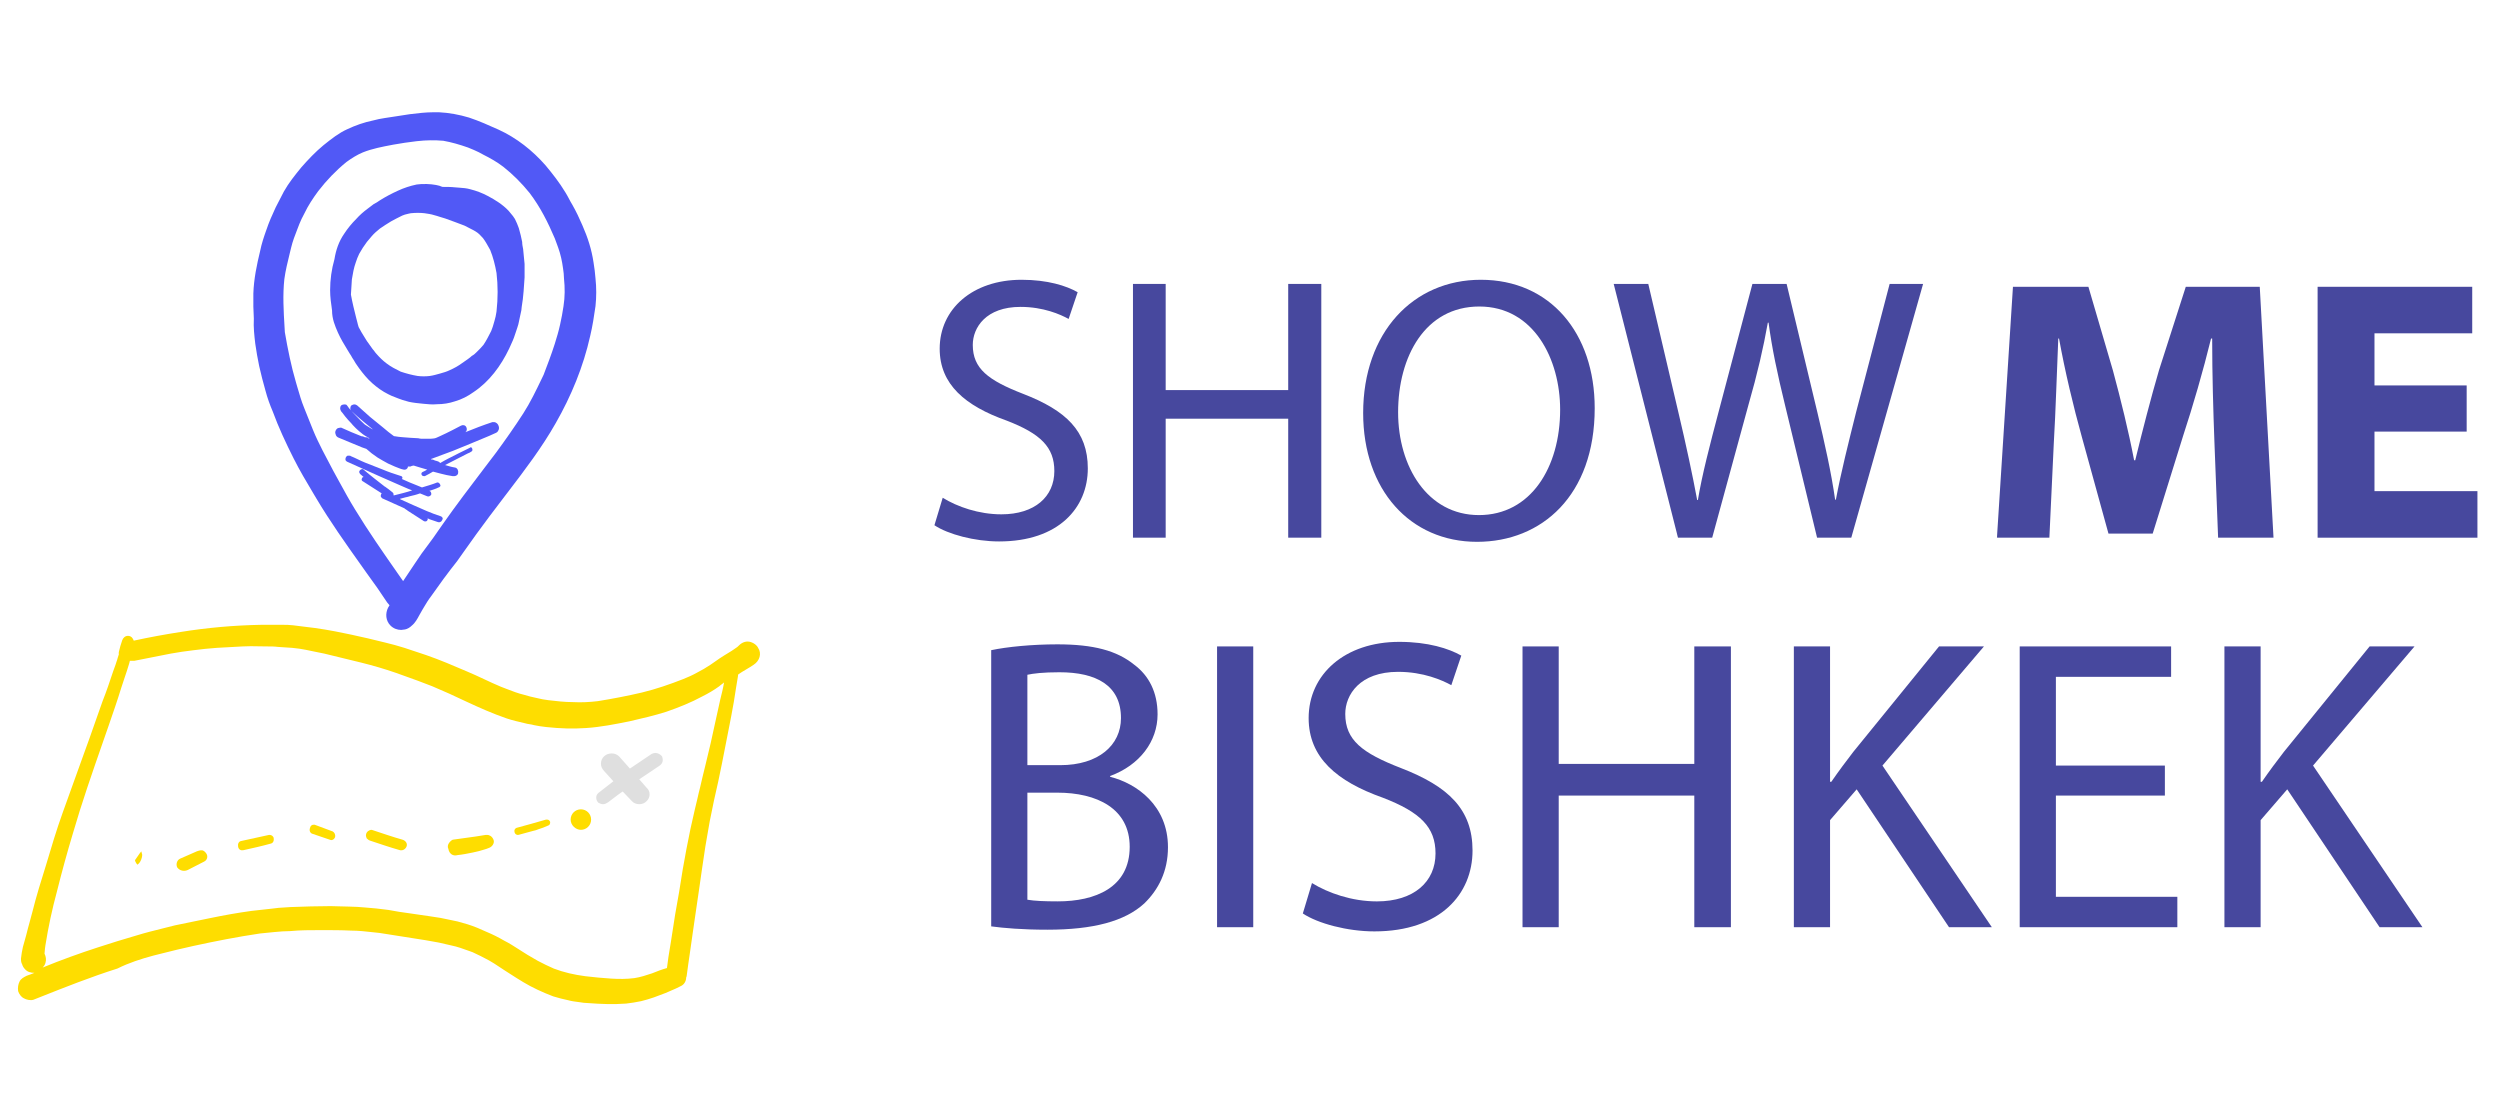 <svg width="144" height="63" viewBox="0 0 144 63" fill="none" xmlns="http://www.w3.org/2000/svg">
<path fill-rule="evenodd" clip-rule="evenodd" d="M9.225 54.944C9.097 54.976 8.968 55.008 8.839 55.041C8.12 55.234 7.429 55.456 6.766 55.787C5.225 56.276 3.756 56.859 2.27 57.449C2.156 57.494 2.042 57.54 1.928 57.585C1.762 57.64 1.513 57.585 1.375 57.502C1.209 57.419 1.099 57.253 1.044 57.087C1.016 56.894 1.044 56.7 1.127 56.534C1.209 56.368 1.375 56.285 1.541 56.202C1.707 56.147 1.845 56.092 1.983 56.036C1.762 56.036 1.569 55.981 1.431 55.815C1.348 55.732 1.292 55.621 1.265 55.511C1.249 55.495 1.242 55.488 1.239 55.48C1.237 55.474 1.237 55.467 1.237 55.456C1.209 55.373 1.209 55.29 1.209 55.207C1.237 54.986 1.265 54.764 1.32 54.543C1.348 54.432 1.382 54.315 1.417 54.197C1.451 54.08 1.486 53.962 1.513 53.852C1.576 53.588 1.646 53.333 1.716 53.082C1.77 52.885 1.824 52.691 1.873 52.497C2.094 51.612 2.37 50.727 2.647 49.842C2.951 48.819 3.255 47.796 3.614 46.801L3.614 46.801C4.029 45.639 4.444 44.478 4.858 43.344C5.065 42.789 5.262 42.224 5.461 41.655C5.608 41.233 5.756 40.809 5.909 40.386C6.13 39.833 6.323 39.252 6.517 38.672C6.538 38.608 6.563 38.539 6.59 38.469C6.632 38.356 6.676 38.237 6.71 38.118C6.738 38.049 6.759 37.973 6.779 37.897C6.8 37.821 6.821 37.745 6.849 37.676C6.831 37.64 6.836 37.616 6.842 37.589C6.845 37.573 6.849 37.557 6.849 37.538V37.538C6.904 37.316 6.959 37.095 7.042 36.874C7.097 36.736 7.208 36.625 7.374 36.625C7.484 36.625 7.595 36.681 7.65 36.791C7.664 36.805 7.671 36.826 7.678 36.846C7.685 36.867 7.692 36.888 7.705 36.902C8.59 36.708 9.502 36.542 10.387 36.404C11.935 36.155 13.483 36.017 15.058 35.989H15.805H16.247C16.468 35.989 16.662 35.989 16.883 36.017L17.546 36.1C18.32 36.183 19.122 36.321 19.896 36.487C20.14 36.533 20.375 36.587 20.607 36.64C20.796 36.684 20.982 36.726 21.167 36.764C21.527 36.846 21.858 36.929 22.19 37.012L22.19 37.012C22.549 37.095 22.936 37.206 23.296 37.317L24.54 37.731C25.341 38.008 26.115 38.34 26.889 38.672C27.221 38.81 27.546 38.962 27.871 39.114C28.195 39.266 28.52 39.418 28.852 39.556C28.953 39.594 29.053 39.633 29.155 39.673C29.497 39.806 29.844 39.941 30.206 40.026C30.418 40.097 30.648 40.147 30.865 40.194C30.904 40.203 30.943 40.212 30.98 40.22C31.153 40.269 31.347 40.296 31.524 40.321C31.546 40.324 31.567 40.327 31.589 40.331C32.059 40.386 32.528 40.441 32.998 40.441C33.496 40.469 33.966 40.441 34.436 40.386C35.293 40.248 36.15 40.082 36.979 39.888C37.781 39.694 38.582 39.418 39.356 39.114C39.633 39.003 39.881 38.893 40.13 38.754C40.407 38.616 40.683 38.45 40.932 38.284C41.024 38.223 41.116 38.158 41.209 38.092C41.368 37.979 41.532 37.864 41.706 37.759C41.766 37.721 41.829 37.683 41.892 37.645C42.061 37.543 42.236 37.437 42.397 37.317C42.452 37.289 42.507 37.234 42.563 37.178C42.756 36.985 43.005 36.902 43.254 36.985C43.42 37.04 43.586 37.151 43.668 37.317C43.889 37.648 43.751 38.063 43.42 38.284C43.281 38.381 43.129 38.471 42.977 38.561C42.825 38.651 42.673 38.741 42.535 38.837C42.507 38.865 42.507 38.92 42.507 38.948C42.493 39.059 42.473 39.169 42.452 39.28C42.431 39.39 42.411 39.501 42.397 39.612C42.314 40.165 42.231 40.69 42.12 41.243C42.079 41.437 42.044 41.623 42.01 41.81C41.975 41.996 41.941 42.183 41.899 42.377C41.844 42.639 41.796 42.895 41.747 43.151C41.699 43.407 41.651 43.662 41.595 43.925C41.457 44.644 41.291 45.391 41.125 46.11C41.042 46.496 40.959 46.911 40.877 47.325L40.877 47.326C40.835 47.561 40.794 47.803 40.752 48.045C40.711 48.287 40.669 48.529 40.628 48.764C40.6 48.985 40.566 49.2 40.531 49.414C40.496 49.628 40.462 49.843 40.434 50.064L40.268 51.225C40.218 51.593 40.161 51.967 40.104 52.344C40.037 52.788 39.969 53.237 39.909 53.686C39.858 54.068 39.801 54.456 39.744 54.847C39.677 55.305 39.609 55.767 39.55 56.23C39.55 56.244 39.543 56.258 39.536 56.271C39.529 56.285 39.522 56.299 39.522 56.313C39.522 56.506 39.411 56.7 39.245 56.783C39.043 56.894 38.84 56.98 38.637 57.066C38.536 57.109 38.435 57.152 38.333 57.198L37.67 57.447C37.421 57.529 37.172 57.612 36.924 57.668C36.647 57.723 36.343 57.778 36.067 57.806C35.348 57.861 34.602 57.834 33.883 57.778C33.717 57.778 33.523 57.751 33.358 57.723H33.358C33.136 57.695 32.915 57.668 32.722 57.612C32.446 57.557 32.141 57.474 31.865 57.391C31.561 57.281 31.257 57.142 30.953 57.004C30.395 56.748 29.876 56.414 29.363 56.084C29.267 56.022 29.17 55.96 29.073 55.898C28.972 55.834 28.87 55.766 28.769 55.698C28.566 55.563 28.364 55.428 28.161 55.317C27.857 55.151 27.525 54.986 27.221 54.847C27.153 54.823 27.085 54.798 27.016 54.773C26.689 54.654 26.347 54.529 26.005 54.46C25.88 54.432 25.763 54.405 25.645 54.377C25.528 54.35 25.41 54.322 25.286 54.294C25.162 54.267 25.03 54.246 24.899 54.225C24.768 54.204 24.637 54.184 24.512 54.156C23.656 54.018 22.771 53.88 21.887 53.742L21.886 53.741C21.748 53.727 21.61 53.712 21.471 53.696C21.057 53.65 20.642 53.603 20.227 53.603C19.647 53.575 19.067 53.575 18.486 53.575C17.878 53.575 17.297 53.575 16.717 53.631C16.413 53.631 16.109 53.658 15.805 53.686L14.975 53.769C13.676 53.962 12.405 54.211 11.133 54.488C10.489 54.626 9.863 54.783 9.225 54.944ZM2.619 55.456C2.592 55.566 2.536 55.649 2.453 55.732C3.531 55.29 4.609 54.903 5.632 54.571C6.379 54.322 7.125 54.101 7.871 53.88C8.369 53.726 8.879 53.6 9.394 53.472C9.623 53.415 9.853 53.358 10.083 53.299C10.415 53.23 10.753 53.161 11.092 53.091C11.43 53.022 11.769 52.953 12.101 52.884C12.902 52.718 13.676 52.58 14.478 52.469C14.685 52.442 14.893 52.421 15.1 52.4C15.307 52.38 15.514 52.359 15.722 52.331C15.943 52.294 16.164 52.282 16.385 52.27C16.496 52.263 16.606 52.257 16.717 52.248L16.796 52.245C17.542 52.219 18.264 52.193 19.011 52.193H19.067C19.246 52.193 19.419 52.2 19.592 52.207C19.765 52.214 19.937 52.22 20.117 52.22C20.421 52.22 20.753 52.248 21.084 52.276C21.482 52.301 21.858 52.348 22.251 52.397C22.295 52.403 22.339 52.408 22.384 52.414C22.798 52.497 23.185 52.552 23.6 52.608C23.793 52.635 23.98 52.663 24.167 52.691C24.353 52.718 24.54 52.746 24.733 52.773C24.838 52.791 24.94 52.806 25.041 52.82C25.26 52.852 25.474 52.883 25.701 52.939C25.811 52.967 25.922 52.988 26.032 53.008C26.143 53.029 26.253 53.05 26.364 53.078L26.945 53.244C27.304 53.354 27.691 53.52 28.05 53.686C28.382 53.824 28.714 53.99 29.046 54.184C29.327 54.324 29.608 54.505 29.872 54.674C29.92 54.705 29.967 54.735 30.013 54.764C30.268 54.935 30.508 55.072 30.756 55.215C30.829 55.258 30.904 55.3 30.98 55.345C31.285 55.511 31.588 55.649 31.893 55.787V55.788C32.473 56.009 33.081 56.147 33.717 56.23C34.215 56.285 34.712 56.34 35.21 56.368C35.652 56.396 36.094 56.396 36.537 56.34C36.896 56.285 37.228 56.175 37.559 56.064H37.559C37.836 55.953 38.112 55.843 38.416 55.76C38.465 55.325 38.534 54.911 38.606 54.481C38.617 54.419 38.627 54.357 38.637 54.294C38.72 53.742 38.803 53.217 38.886 52.691L38.886 52.691C39.052 51.806 39.19 50.949 39.328 50.064C39.467 49.289 39.605 48.515 39.771 47.741C39.854 47.354 39.937 46.994 40.02 46.635V46.635C40.075 46.428 40.123 46.213 40.172 45.999C40.22 45.785 40.268 45.57 40.324 45.363C40.42 44.934 40.524 44.513 40.628 44.091C40.731 43.669 40.835 43.248 40.932 42.819C41.029 42.404 41.118 41.983 41.208 41.561C41.298 41.139 41.388 40.718 41.485 40.303C41.568 39.971 41.651 39.639 41.706 39.307C41.664 39.349 41.616 39.383 41.568 39.418C41.519 39.453 41.471 39.487 41.429 39.529C41.125 39.75 40.794 39.943 40.462 40.109C39.798 40.469 39.107 40.745 38.389 40.994C37.698 41.215 36.979 41.381 36.26 41.547C35.431 41.713 34.602 41.879 33.772 41.934C32.998 41.989 32.252 41.962 31.478 41.879C31.454 41.876 31.429 41.873 31.404 41.87C31.202 41.845 30.981 41.818 30.759 41.768C30.676 41.741 30.587 41.727 30.497 41.713C30.407 41.699 30.317 41.685 30.234 41.658C29.875 41.575 29.515 41.492 29.184 41.381C28.382 41.105 27.636 40.773 26.862 40.413C26.226 40.109 25.562 39.805 24.899 39.529C24.352 39.31 23.788 39.108 23.233 38.91C23.087 38.858 22.942 38.806 22.798 38.754C22.163 38.533 21.499 38.34 20.836 38.174C20.476 38.091 20.117 38.001 19.758 37.911C19.398 37.821 19.039 37.731 18.68 37.648C18.5 37.607 18.32 37.572 18.14 37.538C17.961 37.503 17.781 37.469 17.602 37.427C17.375 37.377 17.126 37.349 16.896 37.324C16.873 37.322 16.85 37.319 16.828 37.316C16.689 37.303 16.551 37.296 16.413 37.289C16.275 37.282 16.137 37.275 15.998 37.261C15.805 37.234 15.584 37.234 15.363 37.234C15.217 37.234 15.069 37.23 14.918 37.228C14.611 37.221 14.296 37.215 13.98 37.234L12.488 37.316C12.045 37.344 11.575 37.4 11.133 37.455C10.691 37.51 10.276 37.565 9.834 37.648C9.488 37.718 9.136 37.787 8.783 37.856C8.431 37.925 8.079 37.994 7.733 38.063H7.484C7.47 38.091 7.464 38.125 7.457 38.16C7.45 38.194 7.443 38.229 7.429 38.257C7.35 38.526 7.262 38.786 7.175 39.042C7.11 39.233 7.046 39.422 6.987 39.611C6.766 40.331 6.517 41.049 6.268 41.768C6.155 42.095 6.041 42.422 5.927 42.748C5.318 44.496 4.707 46.247 4.195 48.017C3.863 49.123 3.559 50.23 3.283 51.336C3.006 52.359 2.785 53.382 2.619 54.432C2.619 54.46 2.612 54.495 2.605 54.529C2.598 54.564 2.592 54.599 2.592 54.626C2.592 54.681 2.585 54.73 2.578 54.778C2.571 54.827 2.564 54.875 2.564 54.93C2.647 55.096 2.674 55.29 2.619 55.456Z" fill="#FEDD00"/>
<path fill-rule="evenodd" clip-rule="evenodd" d="M8.107 49.566C8.115 49.55 8.122 49.535 8.129 49.522C8.159 49.436 8.188 49.35 8.188 49.293V49.208C8.188 49.193 8.181 49.179 8.173 49.165C8.166 49.151 8.159 49.136 8.159 49.122C8.159 49.093 8.159 49.065 8.129 49.036C8.129 49.065 8.099 49.093 8.069 49.122L8.069 49.122C8.025 49.193 7.973 49.265 7.921 49.336C7.869 49.408 7.817 49.479 7.772 49.55C7.772 49.565 7.78 49.579 7.787 49.593C7.795 49.608 7.802 49.622 7.802 49.636C7.802 49.65 7.81 49.658 7.817 49.665C7.824 49.672 7.832 49.679 7.832 49.693C7.862 49.75 7.891 49.779 7.921 49.807L7.921 49.807L8.01 49.722C8.055 49.678 8.083 49.618 8.107 49.566Z" fill="#FEDD00"/>
<path fill-rule="evenodd" clip-rule="evenodd" d="M34.734 46.322C34.853 46.322 34.943 46.265 35.032 46.209C35.301 46.012 35.569 45.787 35.867 45.59C36.046 45.787 36.225 45.956 36.404 46.153C36.612 46.378 37.03 46.378 37.238 46.153C37.358 46.04 37.417 45.9 37.417 45.759C37.417 45.59 37.358 45.478 37.238 45.365C37.089 45.197 36.97 45.056 36.821 44.888C37.209 44.634 37.566 44.381 37.954 44.128C38.043 44.072 38.133 43.988 38.163 43.875C38.192 43.763 38.163 43.65 38.133 43.566C38.043 43.453 37.894 43.369 37.745 43.369C37.686 43.369 37.596 43.397 37.536 43.425C37.119 43.706 36.702 43.988 36.284 44.269C36.076 44.044 35.867 43.791 35.658 43.566C35.539 43.453 35.39 43.397 35.241 43.397C35.062 43.397 34.913 43.453 34.794 43.566C34.675 43.678 34.615 43.819 34.615 43.988C34.615 44.157 34.675 44.269 34.794 44.409C34.973 44.606 35.152 44.803 35.331 45C35.032 45.225 34.764 45.45 34.466 45.675C34.287 45.815 34.317 46.096 34.466 46.237C34.526 46.265 34.615 46.322 34.734 46.322Z" fill="#DFDFDF"/>
<path fill-rule="evenodd" clip-rule="evenodd" d="M10.809 50.114C11.123 49.944 11.436 49.802 11.749 49.632C11.937 49.546 12 49.319 11.874 49.149C11.812 49.064 11.749 49.007 11.655 48.978C11.624 48.978 11.592 48.978 11.561 48.978C11.498 48.978 11.436 49.007 11.342 49.035C11.028 49.177 10.684 49.319 10.371 49.461C10.183 49.546 10.12 49.802 10.214 49.972C10.371 50.171 10.621 50.199 10.809 50.114Z" fill="#FEDD00"/>
<path fill-rule="evenodd" clip-rule="evenodd" d="M14.02 48.971C14.546 48.854 15.072 48.737 15.598 48.591C15.737 48.561 15.792 48.415 15.764 48.269C15.737 48.151 15.626 48.093 15.543 48.093C15.515 48.093 15.515 48.093 15.488 48.093C14.961 48.21 14.435 48.327 13.881 48.444C13.743 48.474 13.687 48.62 13.715 48.766C13.743 48.942 13.881 49.001 14.02 48.971Z" fill="#FEDD00"/>
<path fill-rule="evenodd" clip-rule="evenodd" d="M17.987 48.023C18.336 48.153 18.685 48.25 19.035 48.38C19.142 48.413 19.249 48.348 19.303 48.218C19.33 48.088 19.276 47.958 19.169 47.893C18.82 47.763 18.471 47.633 18.122 47.503C18.095 47.503 18.095 47.503 18.068 47.503C17.96 47.503 17.88 47.568 17.853 47.698C17.799 47.86 17.88 47.99 17.987 48.023Z" fill="#FEDD00"/>
<path fill-rule="evenodd" clip-rule="evenodd" d="M21.32 48.422C21.896 48.612 22.443 48.802 23.018 48.965C23.191 49.019 23.364 48.91 23.421 48.748C23.479 48.585 23.364 48.422 23.191 48.368C22.615 48.205 22.069 48.015 21.493 47.825C21.464 47.825 21.435 47.798 21.407 47.798C21.263 47.798 21.119 47.906 21.09 48.042C21.061 48.123 21.09 48.205 21.119 48.286C21.176 48.34 21.234 48.395 21.32 48.422Z" fill="#FEDD00"/>
<path fill-rule="evenodd" clip-rule="evenodd" d="M26.031 49.224C26.148 49.284 26.236 49.284 26.353 49.254C26.646 49.224 26.939 49.165 27.232 49.105C27.35 49.075 27.496 49.046 27.613 49.016C27.789 48.956 27.965 48.927 28.17 48.837C28.346 48.778 28.492 48.569 28.434 48.391C28.404 48.301 28.346 48.212 28.258 48.152C28.199 48.123 28.141 48.093 28.082 48.093C28.053 48.093 28.024 48.093 27.965 48.093C27.789 48.123 27.584 48.152 27.408 48.182C26.969 48.242 26.558 48.301 26.119 48.361C26.031 48.361 25.914 48.48 25.855 48.569C25.797 48.658 25.767 48.778 25.826 48.897C25.855 49.075 25.943 49.165 26.031 49.224Z" fill="#FEDD00"/>
<path fill-rule="evenodd" clip-rule="evenodd" d="M29.873 48.087C30.141 48.004 30.409 47.95 30.677 47.867C30.797 47.84 30.916 47.812 31.035 47.757C31.214 47.702 31.363 47.647 31.541 47.565C31.601 47.538 31.631 47.538 31.661 47.483C31.69 47.428 31.69 47.4 31.69 47.345C31.661 47.263 31.601 47.208 31.512 47.208C31.482 47.208 31.482 47.208 31.452 47.208C31.184 47.29 30.886 47.373 30.588 47.455C30.32 47.538 30.052 47.593 29.784 47.675C29.664 47.702 29.605 47.812 29.635 47.922C29.664 48.059 29.784 48.114 29.873 48.087Z" fill="#FEDD00"/>
<path fill-rule="evenodd" clip-rule="evenodd" d="M33.459 47.798C33.786 47.798 34.048 47.536 34.048 47.208C34.048 46.88 33.786 46.617 33.459 46.617C33.131 46.617 32.869 46.88 32.869 47.208C32.869 47.536 33.164 47.798 33.459 47.798Z" fill="#FEDD00"/>
<path fill-rule="evenodd" clip-rule="evenodd" d="M14.928 21.082C14.844 20.665 14.76 20.219 14.704 19.802C14.649 19.328 14.593 18.855 14.621 18.354C14.621 18.243 14.614 18.124 14.607 18.006C14.6 17.888 14.593 17.769 14.593 17.658V16.906C14.621 16.071 14.788 15.264 14.984 14.456C15.067 14.039 15.207 13.621 15.347 13.231C15.486 12.814 15.681 12.368 15.877 11.95C15.961 11.797 16.037 11.644 16.114 11.491C16.191 11.338 16.268 11.185 16.351 11.032C16.631 10.531 16.994 10.085 17.356 9.64V9.64C17.747 9.194 18.166 8.749 18.64 8.359C18.653 8.349 18.665 8.339 18.677 8.33C19.085 8.004 19.521 7.656 20.008 7.44C20.483 7.218 20.957 7.05 21.488 6.939V6.939C21.711 6.883 21.934 6.828 22.158 6.8C22.395 6.758 22.639 6.723 22.884 6.689C23.128 6.654 23.372 6.619 23.609 6.577C24.056 6.521 24.53 6.466 24.977 6.466H25.284C25.87 6.494 26.457 6.605 27.015 6.772C27.601 6.967 28.16 7.218 28.718 7.468C29.751 7.941 30.672 8.665 31.426 9.528C31.844 10.03 32.235 10.531 32.57 11.088C32.64 11.199 32.703 11.317 32.766 11.435C32.828 11.554 32.891 11.672 32.961 11.784C33.184 12.173 33.38 12.591 33.547 12.981C33.854 13.677 34.078 14.373 34.189 15.124C34.245 15.431 34.273 15.737 34.301 16.043C34.357 16.572 34.357 17.101 34.301 17.63C34.217 18.215 34.133 18.772 33.994 19.356C33.603 21.11 32.905 22.809 32.012 24.368C31.214 25.779 30.227 27.073 29.246 28.357C29.163 28.466 29.08 28.574 28.997 28.683C28.467 29.379 27.936 30.075 27.434 30.771C27.308 30.952 27.183 31.126 27.057 31.3C26.931 31.474 26.806 31.648 26.68 31.829C26.457 32.163 26.206 32.497 25.954 32.804C25.678 33.158 25.416 33.526 25.158 33.888C25.051 34.038 24.944 34.188 24.838 34.335C24.675 34.543 24.552 34.751 24.418 34.975C24.391 35.021 24.363 35.067 24.335 35.114C24.276 35.208 24.221 35.309 24.166 35.411C24.042 35.643 23.915 35.878 23.721 36.033C23.609 36.145 23.47 36.228 23.33 36.256C23.288 36.256 23.253 36.263 23.219 36.27C23.184 36.277 23.149 36.284 23.107 36.284C22.884 36.284 22.66 36.2 22.493 36.033C22.214 35.755 22.186 35.337 22.353 35.003C22.367 34.975 22.381 34.954 22.395 34.934C22.409 34.913 22.423 34.892 22.437 34.864C22.409 34.836 22.388 34.808 22.367 34.78C22.346 34.752 22.325 34.725 22.297 34.697C21.934 34.14 21.544 33.583 21.153 33.054C21.029 32.88 20.905 32.705 20.781 32.53C19.896 31.284 19.005 30.029 18.222 28.711C18.169 28.621 18.115 28.532 18.061 28.441C17.663 27.774 17.254 27.087 16.91 26.4C16.463 25.509 16.044 24.618 15.709 23.7C15.542 23.31 15.402 22.92 15.291 22.502C15.151 22.029 15.039 21.556 14.928 21.082ZM16.683 14.617C16.567 15.092 16.446 15.582 16.379 16.071C16.279 16.992 16.336 17.936 16.389 18.822C16.395 18.927 16.401 19.03 16.407 19.134C16.575 20.108 16.77 21.082 17.049 22.029C17.075 22.116 17.1 22.204 17.126 22.293C17.242 22.694 17.364 23.118 17.524 23.505L18.026 24.758C18.194 25.175 18.389 25.565 18.585 25.955C18.682 26.149 18.787 26.345 18.892 26.539C18.996 26.734 19.101 26.929 19.199 27.124C19.317 27.336 19.433 27.548 19.548 27.76C19.842 28.298 20.134 28.832 20.455 29.351C21.216 30.6 22.042 31.785 22.876 32.98C22.99 33.144 23.104 33.308 23.219 33.472L23.889 32.469C24.14 32.08 24.419 31.69 24.698 31.328C24.873 31.101 25.038 30.863 25.205 30.62C25.304 30.477 25.404 30.332 25.508 30.187C26.279 29.087 27.103 28.005 27.924 26.926C28.143 26.639 28.361 26.353 28.578 26.066C29.109 25.342 29.639 24.59 30.142 23.811C30.545 23.183 30.88 22.487 31.208 21.804C31.243 21.73 31.279 21.657 31.314 21.584C31.537 20.999 31.761 20.414 31.956 19.802V19.802C32.068 19.44 32.179 19.078 32.263 18.688C32.347 18.326 32.403 17.992 32.459 17.63C32.542 17.101 32.542 16.572 32.486 16.043C32.486 15.848 32.459 15.653 32.431 15.459H32.431C32.375 15.041 32.291 14.651 32.151 14.261C32.124 14.178 32.089 14.087 32.054 13.997C32.019 13.906 31.984 13.816 31.956 13.732C31.565 12.814 31.119 11.923 30.505 11.115C30.281 10.837 30.03 10.559 29.779 10.308C29.527 10.057 29.276 9.835 28.997 9.612C28.634 9.333 28.243 9.111 27.852 8.916C27.657 8.804 27.49 8.721 27.294 8.637C27.238 8.61 27.183 8.589 27.127 8.568C27.071 8.547 27.015 8.526 26.959 8.498C26.485 8.331 26.01 8.192 25.535 8.108C25.284 8.081 25.033 8.081 24.782 8.081C24.526 8.081 24.294 8.104 24.042 8.129C24.019 8.132 23.996 8.134 23.972 8.136C23.526 8.192 23.107 8.248 22.66 8.331C22.636 8.336 22.611 8.34 22.587 8.345C22.023 8.452 21.437 8.563 20.902 8.777C20.567 8.916 20.26 9.111 19.953 9.333C19.338 9.835 18.808 10.391 18.333 11.004C18.026 11.422 17.747 11.839 17.524 12.312C17.412 12.507 17.328 12.702 17.245 12.897C17.206 12.999 17.167 13.1 17.127 13.202C16.992 13.547 16.856 13.896 16.77 14.261C16.742 14.379 16.713 14.498 16.683 14.617Z" fill="#5159F6"/>
<path fill-rule="evenodd" clip-rule="evenodd" d="M20.038 20.193C19.828 19.85 19.625 19.518 19.46 19.147C19.293 18.761 19.126 18.375 19.126 17.879C19.07 17.493 19.015 17.107 19.015 16.721C19.015 16.114 19.098 15.508 19.265 14.928C19.349 14.405 19.516 13.908 19.823 13.467C20.018 13.164 20.269 12.861 20.519 12.612C20.715 12.392 20.937 12.199 21.16 12.033C21.216 11.992 21.279 11.944 21.341 11.896C21.404 11.847 21.467 11.799 21.523 11.758C21.634 11.703 21.773 11.62 21.885 11.537C22.191 11.344 22.553 11.151 22.916 10.986C23.278 10.82 23.612 10.71 24.003 10.627C24.17 10.6 24.337 10.6 24.504 10.6H24.588C24.755 10.6 24.95 10.627 25.117 10.655C25.256 10.682 25.368 10.71 25.479 10.765C25.73 10.765 25.981 10.765 26.232 10.793C26.304 10.799 26.375 10.804 26.445 10.809C26.67 10.825 26.883 10.84 27.095 10.903C27.43 10.986 27.792 11.123 28.099 11.289C28.517 11.509 28.962 11.785 29.297 12.144C29.338 12.199 29.38 12.247 29.422 12.295C29.464 12.344 29.506 12.392 29.547 12.447C29.561 12.475 29.582 12.502 29.603 12.53C29.624 12.557 29.645 12.585 29.659 12.612C29.743 12.778 29.826 12.971 29.882 13.136C29.896 13.205 29.917 13.274 29.938 13.343C29.959 13.412 29.979 13.481 29.993 13.55C30.007 13.619 30.021 13.681 30.035 13.743C30.049 13.805 30.063 13.867 30.077 13.936C30.077 14.074 30.105 14.211 30.133 14.349L30.133 14.35C30.147 14.488 30.16 14.632 30.174 14.777C30.188 14.922 30.202 15.066 30.216 15.204V15.976C30.202 16.114 30.195 16.245 30.188 16.376C30.181 16.507 30.174 16.638 30.16 16.776C30.133 17.079 30.105 17.382 30.049 17.686C30.049 17.796 30.021 17.934 29.993 18.044C29.965 18.182 29.938 18.32 29.91 18.43C29.906 18.45 29.902 18.469 29.898 18.49C29.873 18.614 29.846 18.753 29.798 18.871C29.77 18.94 29.75 19.009 29.729 19.078C29.708 19.147 29.687 19.216 29.659 19.285C29.593 19.502 29.493 19.719 29.399 19.922C29.373 19.977 29.348 20.032 29.325 20.085C28.851 21.077 28.182 21.987 27.263 22.594C26.956 22.814 26.594 23.007 26.204 23.117C25.869 23.228 25.535 23.283 25.173 23.283C24.907 23.309 24.666 23.285 24.403 23.259C24.39 23.258 24.377 23.257 24.365 23.255C24.086 23.228 23.807 23.2 23.557 23.145C23.522 23.135 23.486 23.125 23.45 23.115C23.283 23.069 23.104 23.02 22.944 22.952C22.878 22.924 22.814 22.9 22.748 22.875C22.619 22.826 22.488 22.777 22.358 22.704C22.024 22.539 21.718 22.318 21.439 22.07C21.16 21.822 20.91 21.518 20.687 21.215C20.654 21.167 20.622 21.121 20.59 21.076C20.512 20.967 20.439 20.863 20.38 20.746C20.324 20.664 20.269 20.581 20.213 20.471C20.199 20.457 20.192 20.443 20.185 20.429C20.178 20.415 20.171 20.402 20.157 20.388C20.117 20.322 20.078 20.257 20.038 20.193ZM20.491 15.121C20.38 15.425 20.324 15.756 20.269 16.087C20.255 16.238 20.248 16.383 20.241 16.528C20.234 16.672 20.227 16.817 20.213 16.969C20.297 17.438 20.408 17.879 20.519 18.32C20.544 18.403 20.562 18.482 20.581 18.557C20.604 18.656 20.627 18.75 20.659 18.844C20.759 19.043 20.875 19.228 20.994 19.42C21.04 19.493 21.086 19.567 21.132 19.643C21.188 19.726 21.244 19.802 21.3 19.878C21.355 19.954 21.411 20.029 21.467 20.112C21.509 20.154 21.543 20.202 21.578 20.25C21.613 20.298 21.648 20.346 21.69 20.388C21.857 20.581 22.052 20.774 22.275 20.939C22.526 21.132 22.804 21.27 23.083 21.408C23.417 21.518 23.724 21.601 24.058 21.656C24.281 21.684 24.532 21.684 24.755 21.656C24.95 21.629 25.145 21.573 25.34 21.518C25.535 21.463 25.73 21.408 25.897 21.325C26.148 21.215 26.399 21.077 26.622 20.912C26.663 20.884 26.712 20.85 26.761 20.815C26.81 20.781 26.859 20.746 26.9 20.719C26.924 20.701 26.946 20.685 26.967 20.67C27.047 20.612 27.113 20.564 27.179 20.498C27.291 20.443 27.374 20.36 27.458 20.277C27.597 20.14 27.736 20.002 27.848 19.864C28.015 19.616 28.154 19.34 28.294 19.064C28.362 18.906 28.412 18.729 28.459 18.564C28.469 18.528 28.479 18.492 28.489 18.458C28.538 18.313 28.565 18.146 28.59 17.996C28.593 17.975 28.597 17.954 28.6 17.934C28.684 17.189 28.684 16.445 28.6 15.728C28.517 15.259 28.405 14.818 28.238 14.405C28.212 14.359 28.187 14.314 28.163 14.27C28.055 14.075 27.956 13.895 27.82 13.715C27.782 13.678 27.747 13.64 27.713 13.603C27.648 13.533 27.587 13.466 27.513 13.412C27.365 13.302 27.191 13.216 27.018 13.13C26.931 13.087 26.845 13.044 26.761 12.998L26.761 12.998C26.399 12.861 26.037 12.723 25.646 12.585C25.535 12.557 25.43 12.523 25.326 12.488C25.221 12.454 25.117 12.419 25.006 12.392C24.838 12.337 24.643 12.309 24.448 12.281C24.198 12.254 23.947 12.254 23.668 12.281C23.64 12.281 23.619 12.288 23.598 12.295C23.578 12.302 23.557 12.309 23.529 12.309C23.511 12.314 23.492 12.318 23.473 12.323C23.373 12.346 23.26 12.373 23.166 12.419C22.944 12.53 22.721 12.64 22.526 12.75C22.303 12.888 22.08 13.026 21.885 13.164C21.718 13.302 21.55 13.44 21.411 13.605C21.369 13.66 21.32 13.715 21.272 13.77C21.223 13.826 21.174 13.881 21.132 13.936C20.965 14.156 20.826 14.377 20.687 14.625C20.603 14.791 20.547 14.956 20.491 15.121Z" fill="#5159F6"/>
<path fill-rule="evenodd" clip-rule="evenodd" d="M28.446 24.313C28.418 24.313 28.39 24.313 28.363 24.313C27.834 24.487 27.305 24.691 26.805 24.895C26.888 24.837 26.916 24.72 26.86 24.604C26.805 24.487 26.666 24.458 26.554 24.517C26.387 24.604 26.22 24.691 26.053 24.778C25.831 24.895 25.581 25.011 25.33 25.128C25.247 25.157 25.163 25.215 25.052 25.244C24.913 25.273 24.746 25.273 24.607 25.273C24.551 25.273 24.468 25.273 24.412 25.273C24.301 25.273 24.189 25.273 24.106 25.244C23.939 25.244 23.772 25.215 23.605 25.215C23.327 25.186 23.049 25.186 22.743 25.128C22.715 25.128 22.687 25.128 22.659 25.099C22.465 24.953 22.27 24.808 22.075 24.633C21.825 24.429 21.575 24.225 21.324 24.022C21.074 23.789 20.823 23.585 20.573 23.352C20.517 23.323 20.49 23.294 20.406 23.294C20.35 23.294 20.295 23.323 20.239 23.352C20.156 23.439 20.156 23.614 20.239 23.672C20.462 23.876 20.684 24.08 20.935 24.284C21.102 24.429 21.296 24.575 21.463 24.72H21.435C21.296 24.633 21.157 24.546 21.018 24.458C20.851 24.313 20.684 24.138 20.517 23.963C20.434 23.876 20.323 23.76 20.239 23.672C20.156 23.585 20.072 23.469 19.989 23.352C19.961 23.294 19.878 23.294 19.822 23.294C19.766 23.294 19.683 23.323 19.655 23.352C19.572 23.439 19.572 23.585 19.655 23.701C19.766 23.818 19.85 23.963 19.961 24.08C20.072 24.225 20.211 24.342 20.323 24.487C20.434 24.604 20.545 24.72 20.684 24.837C20.823 24.953 20.962 25.07 21.129 25.157C21.185 25.186 21.241 25.215 21.296 25.273C21.268 25.273 21.241 25.244 21.213 25.244C21.185 25.186 21.102 25.186 21.046 25.186C21.046 25.186 21.046 25.186 21.018 25.186C20.962 25.157 20.907 25.128 20.823 25.128C20.434 24.982 20.044 24.808 19.655 24.633C19.627 24.633 19.599 24.633 19.599 24.633C19.544 24.633 19.488 24.662 19.46 24.662C19.405 24.691 19.349 24.749 19.321 24.837C19.293 24.924 19.321 24.982 19.349 25.07C19.377 25.128 19.432 25.186 19.516 25.215C19.961 25.39 20.406 25.593 20.851 25.768C20.935 25.797 21.018 25.826 21.102 25.855C21.296 26.03 21.519 26.205 21.741 26.35C21.936 26.467 22.131 26.583 22.353 26.7C22.493 26.758 22.604 26.816 22.743 26.874C22.91 26.932 23.077 27.02 23.244 27.049C23.355 27.078 23.466 27.02 23.494 26.903C23.494 26.903 23.494 26.903 23.494 26.874C23.55 26.874 23.605 26.874 23.633 26.874C23.689 26.845 23.772 26.816 23.828 26.816C24.078 26.903 24.329 26.962 24.607 27.049C24.523 27.107 24.44 27.136 24.329 27.194C24.273 27.223 24.245 27.311 24.301 27.369C24.329 27.427 24.412 27.427 24.468 27.427C24.635 27.34 24.802 27.253 24.941 27.165C25.08 27.194 25.247 27.253 25.386 27.282C25.608 27.34 25.859 27.398 26.081 27.427C26.165 27.427 26.22 27.427 26.276 27.398C26.332 27.369 26.387 27.311 26.387 27.253C26.415 27.136 26.36 26.962 26.22 26.932C26.026 26.903 25.831 26.845 25.636 26.787C26.081 26.554 26.498 26.35 26.944 26.117C27.027 26.088 27.083 26.059 27.166 26.001C27.222 25.972 27.222 25.884 27.194 25.826C27.166 25.797 27.166 25.768 27.138 25.768H27.111C27.083 25.768 27.083 25.768 27.055 25.797C26.638 26.001 26.22 26.205 25.831 26.408C25.664 26.496 25.497 26.583 25.358 26.67C25.33 26.641 25.302 26.612 25.247 26.583C25.191 26.554 25.135 26.554 25.052 26.525C24.996 26.496 24.941 26.467 24.857 26.467C24.857 26.467 24.829 26.467 24.829 26.438C25.247 26.292 25.664 26.117 26.081 25.972C26.805 25.681 27.5 25.39 28.196 25.099C28.335 25.04 28.446 24.982 28.585 24.924C28.641 24.895 28.669 24.866 28.696 24.808C28.752 24.72 28.752 24.633 28.724 24.546C28.696 24.429 28.585 24.313 28.446 24.313Z" fill="#5159F6"/>
<path fill-rule="evenodd" clip-rule="evenodd" d="M25.379 29.734C24.843 29.562 24.334 29.333 23.826 29.105C23.571 28.99 23.317 28.876 23.063 28.762L23.035 28.733C23.176 28.704 23.317 28.647 23.486 28.619C23.656 28.561 23.854 28.533 24.023 28.476C24.08 28.447 24.136 28.447 24.193 28.419C24.334 28.476 24.475 28.533 24.617 28.59C24.701 28.619 24.814 28.561 24.843 28.476C24.843 28.419 24.843 28.39 24.814 28.333C24.786 28.304 24.758 28.276 24.73 28.276C24.899 28.218 25.097 28.161 25.266 28.076C25.295 28.076 25.323 28.047 25.351 28.018C25.379 27.99 25.379 27.961 25.351 27.904C25.323 27.847 25.266 27.79 25.21 27.79H25.182C24.899 27.904 24.588 27.99 24.306 28.076C24.08 27.99 23.826 27.875 23.599 27.79C23.458 27.733 23.289 27.647 23.148 27.59C23.148 27.59 23.148 27.561 23.176 27.561C23.204 27.504 23.148 27.418 23.091 27.418C22.724 27.304 22.385 27.189 22.046 27.046C21.707 26.904 21.368 26.789 21.029 26.646C20.746 26.532 20.492 26.389 20.209 26.275C20.181 26.246 20.153 26.246 20.096 26.246C20.068 26.246 20.068 26.246 20.04 26.246C19.983 26.246 19.955 26.303 19.927 26.332C19.898 26.389 19.898 26.418 19.898 26.475C19.898 26.532 19.955 26.561 19.983 26.589C20.576 26.846 21.17 27.132 21.763 27.39C22.13 27.561 22.498 27.704 22.865 27.875C23.147 27.99 23.43 28.133 23.741 28.247C23.402 28.361 23.035 28.447 22.695 28.533C22.695 28.533 22.695 28.533 22.667 28.533C22.667 28.504 22.667 28.476 22.667 28.447C22.667 28.419 22.639 28.39 22.611 28.361C22.47 28.247 22.328 28.133 22.159 28.018L22.187 28.047C21.791 27.733 21.367 27.418 20.972 27.075C20.944 27.046 20.916 27.018 20.859 27.018C20.831 27.018 20.774 27.046 20.746 27.075C20.718 27.104 20.69 27.132 20.69 27.189C20.69 27.218 20.718 27.275 20.746 27.304C20.802 27.361 20.887 27.418 20.944 27.475C20.916 27.475 20.859 27.504 20.859 27.532C20.802 27.618 20.831 27.704 20.916 27.733C21.283 27.961 21.622 28.19 21.989 28.419L21.961 28.447C21.933 28.504 21.933 28.533 21.933 28.59C21.933 28.619 21.989 28.676 22.017 28.704C22.441 28.905 22.865 29.076 23.289 29.276C23.345 29.333 23.43 29.362 23.486 29.419C23.797 29.619 24.108 29.819 24.419 30.019C24.475 30.048 24.588 30.048 24.617 29.962C24.645 29.934 24.645 29.876 24.617 29.848C24.645 29.877 24.701 29.876 24.73 29.905C24.899 29.962 25.069 30.019 25.238 30.077C25.323 30.105 25.436 30.048 25.464 29.962C25.549 29.848 25.464 29.762 25.379 29.734Z" fill="#5159F6"/>
<path fill-rule="evenodd" clip-rule="evenodd" d="M53.823 30.254C54.603 30.775 56.14 31.187 57.547 31.187C60.99 31.187 62.658 29.235 62.658 26.98C62.658 24.833 61.402 23.64 58.933 22.686C56.92 21.905 56.032 21.233 56.032 19.867C56.032 18.869 56.79 17.677 58.782 17.677C60.102 17.677 61.077 18.11 61.553 18.371L62.073 16.831C61.423 16.462 60.341 16.115 58.847 16.115C56.01 16.115 54.126 17.807 54.126 20.084C54.126 22.144 55.599 23.38 57.981 24.226C59.951 24.985 60.73 25.765 60.73 27.132C60.73 28.606 59.605 29.625 57.678 29.625C56.378 29.625 55.144 29.192 54.3 28.671L53.823 30.254Z" fill="#47489E"/>
<path fill-rule="evenodd" clip-rule="evenodd" d="M65.259 16.354V30.97H67.143V24.117H74.201V30.97H76.107V16.354H74.201V22.469H67.143V16.354H65.259Z" fill="#47489E"/>
<path fill-rule="evenodd" clip-rule="evenodd" d="M78.518 23.792C78.518 19.151 81.397 16.115 85.295 16.115C89.279 16.115 91.855 19.173 91.855 23.51C91.855 28.541 88.802 31.209 85.078 31.209C81.224 31.209 78.518 28.216 78.518 23.792ZM89.864 23.597C89.864 20.691 88.348 17.655 85.208 17.655C82.09 17.655 80.531 20.539 80.531 23.749C80.531 26.871 82.22 29.669 85.186 29.669C88.175 29.669 89.864 26.915 89.864 23.597Z" fill="#47489E"/>
<path fill-rule="evenodd" clip-rule="evenodd" d="M98.623 30.97L100.701 23.358C101.242 21.471 101.567 20.04 101.827 18.587H101.87C102.065 20.062 102.368 21.493 102.823 23.358L104.663 30.97H106.634L110.77 16.354H108.843L106.915 23.727C106.461 25.548 106.049 27.175 105.747 28.779H105.703C105.486 27.24 105.097 25.505 104.685 23.77L102.909 16.354H100.939L98.99 23.727C98.493 25.613 98.038 27.348 97.799 28.801H97.757C97.496 27.392 97.107 25.57 96.674 23.748L94.941 16.354H92.949L96.652 30.97H98.623Z" fill="#47489E"/>
<path fill-rule="evenodd" clip-rule="evenodd" d="M127.763 30.971H130.954L130.162 16.519H125.901L124.359 21.322C123.889 22.93 123.396 24.838 122.989 26.511H122.925C122.603 24.817 122.155 23.016 121.705 21.343L120.292 16.519H115.946L115.024 30.971H118.044L118.301 25.481C118.408 23.68 118.472 21.45 118.557 19.499H118.6C118.942 21.386 119.435 23.444 119.906 25.138L121.448 30.735H123.995L125.751 25.095C126.308 23.401 126.907 21.343 127.357 19.499H127.421C127.421 21.6 127.485 23.702 127.55 25.439L127.763 30.971Z" fill="#47489E"/>
<path fill-rule="evenodd" clip-rule="evenodd" d="M142.08 22.201H136.77V19.199H142.4V16.519H133.494V30.971H142.7V28.29H136.77V24.86H142.08V22.201Z" fill="#47489E"/>
<path fill-rule="evenodd" clip-rule="evenodd" d="M57.093 53.359C57.788 53.455 58.89 53.551 60.327 53.551C62.963 53.551 64.784 53.071 65.91 52.039C66.724 51.248 67.275 50.192 67.275 48.8C67.275 46.401 65.478 45.129 63.945 44.745V44.697C65.646 44.073 66.676 42.705 66.676 41.145C66.676 39.874 66.173 38.914 65.335 38.29C64.328 37.474 62.987 37.114 60.902 37.114C59.441 37.114 58.003 37.258 57.093 37.45V53.359ZM59.177 38.866C59.513 38.794 60.064 38.722 61.022 38.722C63.13 38.722 64.568 39.466 64.568 41.361C64.568 42.921 63.274 44.073 61.07 44.073H59.177V38.866ZM60.902 45.657H59.177V51.824C59.584 51.895 60.184 51.919 60.926 51.919C63.083 51.919 65.071 51.128 65.071 48.776C65.071 46.568 63.178 45.657 60.902 45.657Z" fill="#47489E"/>
<path fill-rule="evenodd" clip-rule="evenodd" d="M70.103 37.234V53.407H72.187V37.234H70.103Z" fill="#47489E"/>
<path fill-rule="evenodd" clip-rule="evenodd" d="M75.043 52.616C75.906 53.192 77.607 53.648 79.164 53.648C82.973 53.648 84.818 51.488 84.818 48.992C84.818 46.617 83.429 45.297 80.697 44.241C78.469 43.377 77.487 42.634 77.487 41.122C77.487 40.018 78.325 38.698 80.53 38.698C81.991 38.698 83.069 39.178 83.596 39.466L84.171 37.763C83.453 37.355 82.255 36.971 80.601 36.971C77.463 36.971 75.378 38.842 75.378 41.362C75.378 43.642 77.008 45.009 79.643 45.945C81.823 46.785 82.686 47.649 82.686 49.16C82.686 50.792 81.44 51.92 79.308 51.92C77.87 51.92 76.504 51.44 75.57 50.864L75.043 52.616Z" fill="#47489E"/>
<path fill-rule="evenodd" clip-rule="evenodd" d="M87.697 37.234V53.407H89.782V45.825H97.592V53.407H99.7V37.234H97.592V44.001H89.782V37.234H87.697Z" fill="#47489E"/>
<path fill-rule="evenodd" clip-rule="evenodd" d="M103.326 53.407H105.411V47.24L106.944 45.465L112.263 53.407H114.73L108.429 44.097L114.275 37.234H111.688L106.752 43.305C106.345 43.833 105.914 44.409 105.482 45.033H105.411V37.234H103.326V53.407Z" fill="#47489E"/>
<path fill-rule="evenodd" clip-rule="evenodd" d="M124.697 44.097H118.419V38.986H125.056V37.234H116.335V53.407H125.415V51.656H118.419V45.825H124.697V44.097Z" fill="#47489E"/>
<path fill-rule="evenodd" clip-rule="evenodd" d="M128.127 53.407H130.212V47.24L131.745 45.465L137.064 53.407H139.532L133.231 44.097L139.076 37.234H136.489L131.554 43.305C131.146 43.833 130.715 44.409 130.284 45.033H130.212V37.234H128.127V53.407Z" fill="#47489E"/>
</svg>
